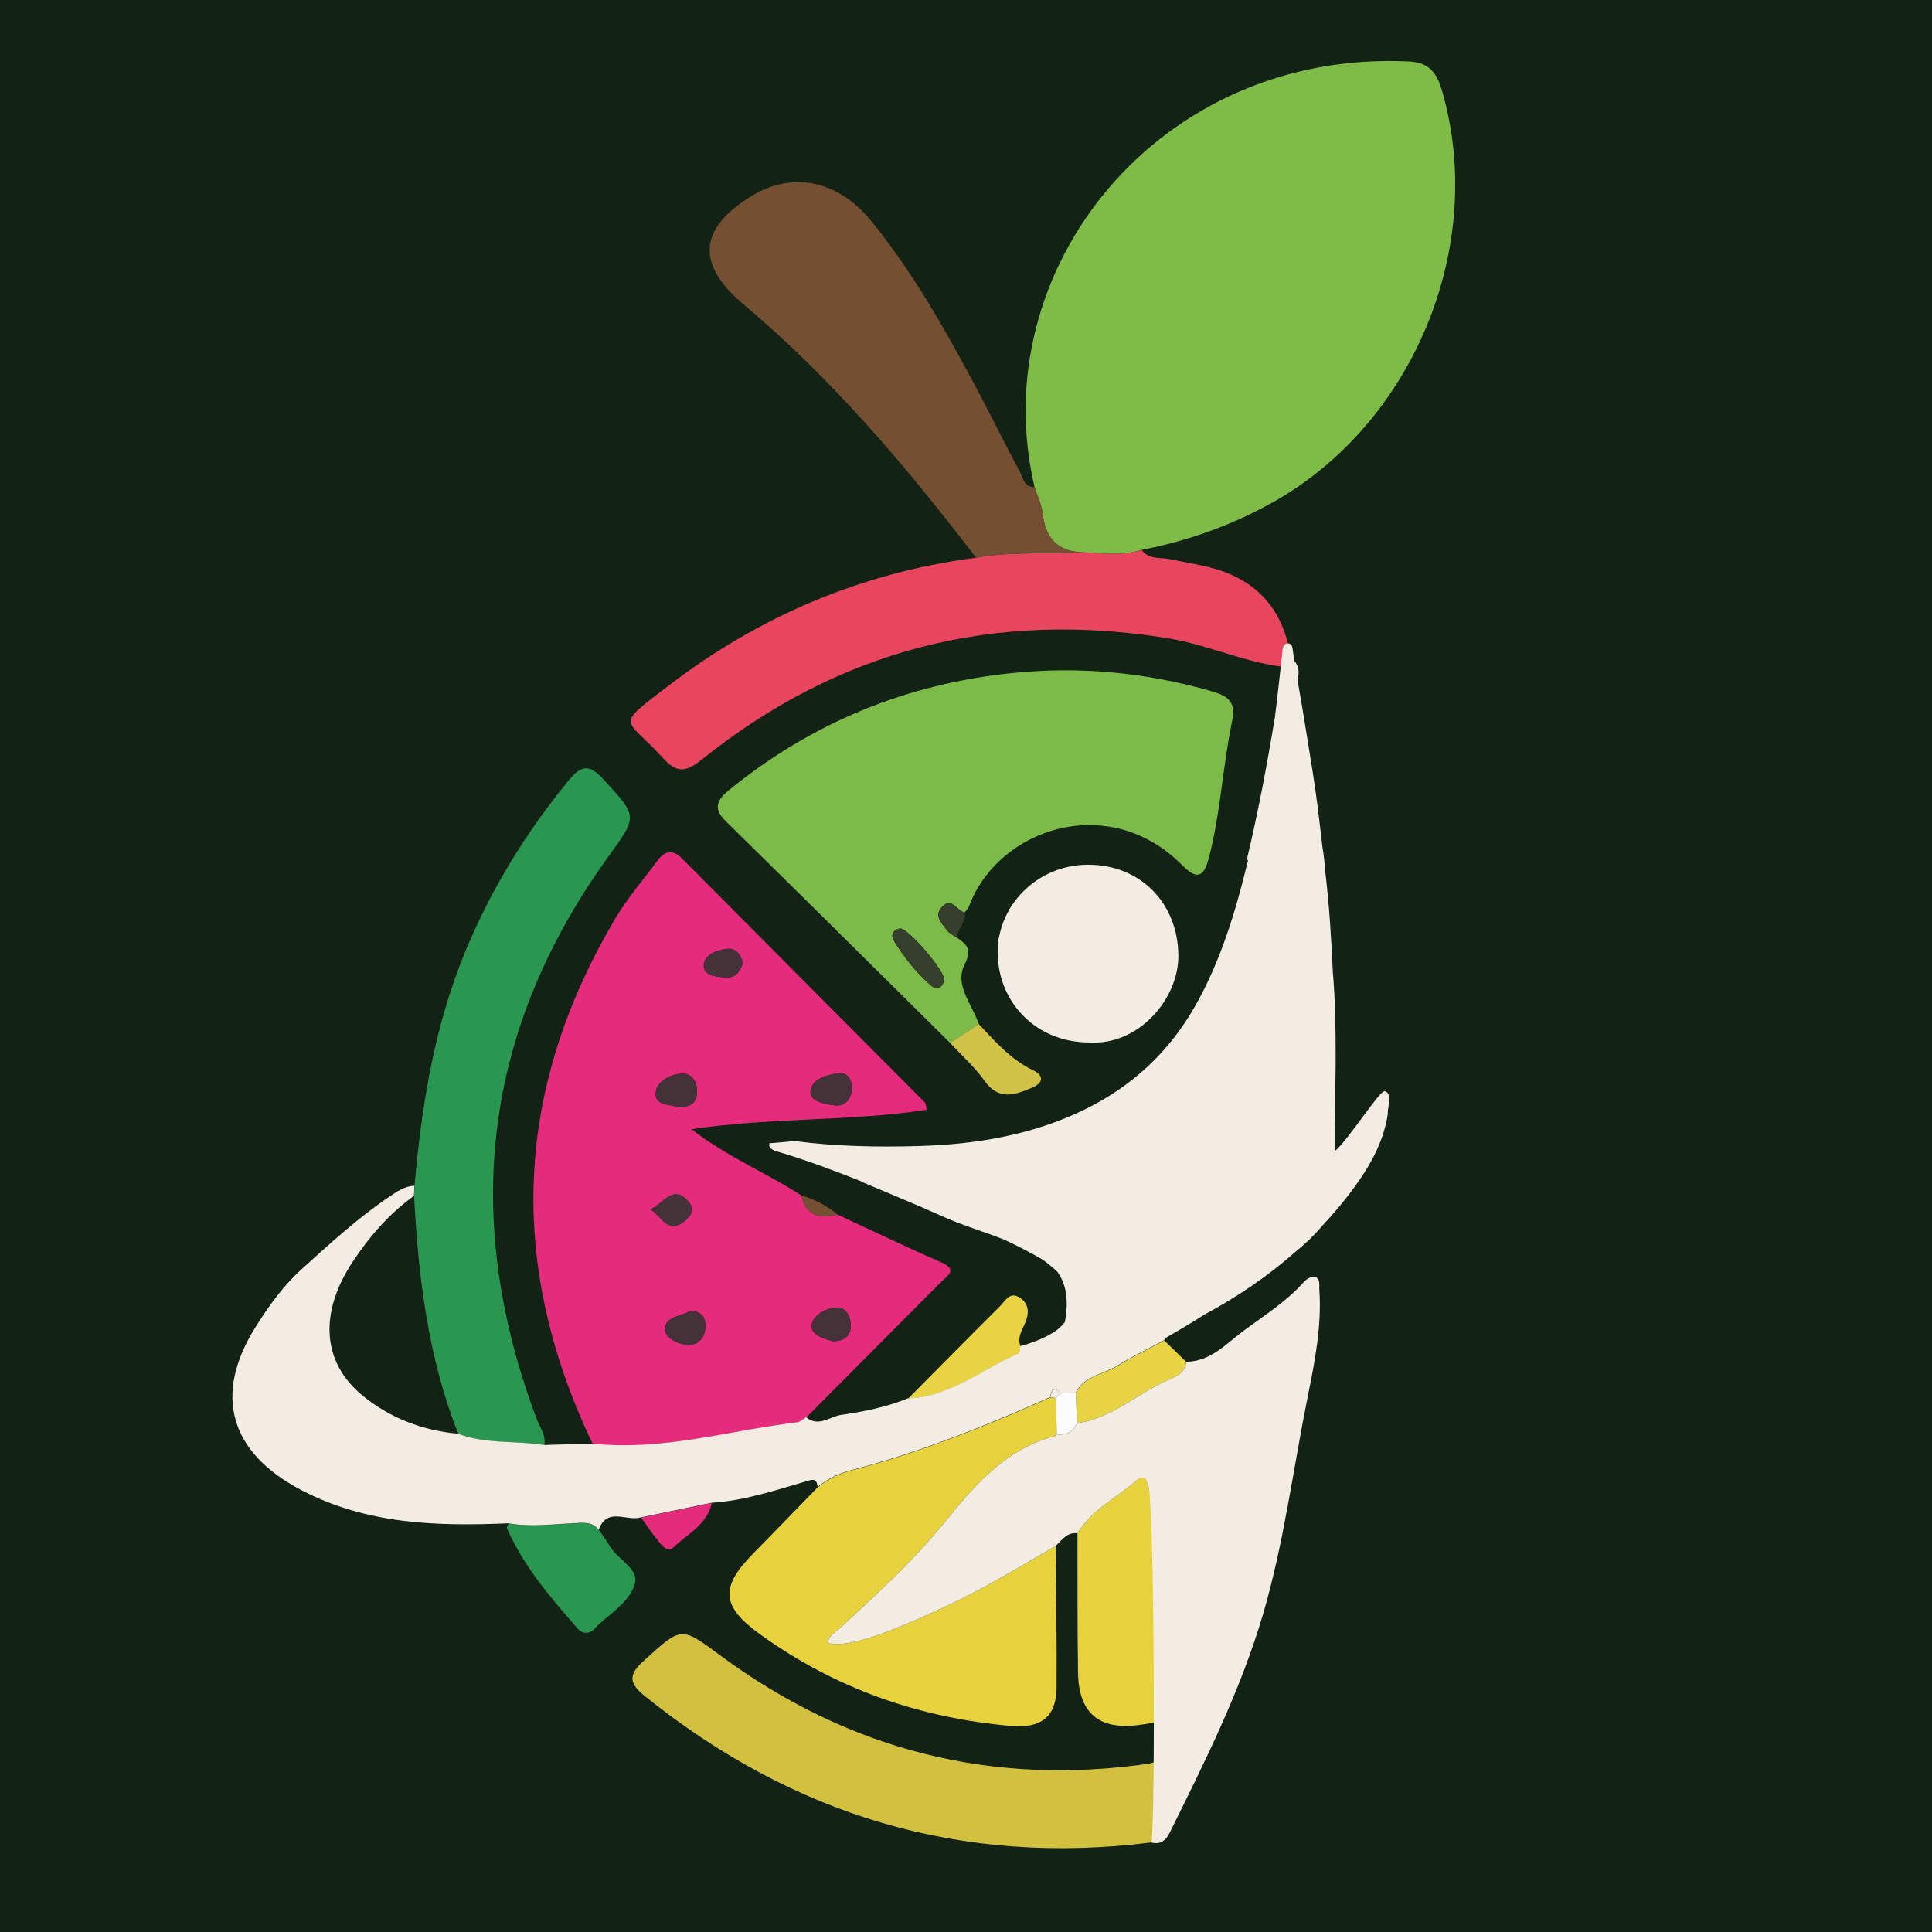 <?xml version="1.0" encoding="UTF-8"?>
<svg id="Layer_1" xmlns="http://www.w3.org/2000/svg" viewBox="0 0 380 380">
  <defs>
    <style>
      .cls-1 {
        fill: #fbfcfb;
      }

      .cls-2 {
        fill: #453138;
      }

      .cls-3 {
        fill: #e8455f;
      }

      .cls-4 {
        fill: #29974f;
      }

      .cls-5 {
        fill: #7ebc47;
      }

      .cls-6 {
        fill: #7dbb48;
      }

      .cls-7 {
        fill: #122215;
      }

      .cls-8 {
        fill: #d2c13f;
      }

      .cls-9 {
        fill: #f2ece3;
      }

      .cls-10 {
        fill: #f2ece1;
      }

      .cls-11 {
        fill: #363e2c;
      }

      .cls-12 {
        fill: #e7d23e;
      }

      .cls-13 {
        fill: #e8d344;
      }

      .cls-14 {
        fill: #754f31;
      }

      .cls-15 {
        fill: #d1c348;
      }

      .cls-16 {
        fill: #e52b7c;
      }
    </style>
  </defs>
  <rect class="cls-7" width="380" height="380"/>
  <g>
    <path class="cls-9" d="M214.1,205.03c-10.08-.02-17.72-7.63-17.87-17.49-.14-9.25,7.61-17.44,17.77-17.46,10.41-.02,17.73,7.68,17.77,17.94.03,8.41-7.81,17.73-17.66,17.01Z"/>
    <path class="cls-5" d="M203.48,95.79c-10.06-42.71,24.35-86.08,73.69-83.7,4.08.2,5.52,2.46,6.49,5.85,8.8,30.53-5.71,65.5-33.46,80.94-8.09,4.5-16.63,7.53-25.67,9.28-3.98,1.27-8.03.59-12.06.45-4.74-.31-6.88-3.06-7.4-7.6-.21-1.78-1.04-3.48-1.59-5.22Z"/>
    <path class="cls-16" d="M158.58,278.8c-.58.34-1.13.9-1.74.98-13.4,1.62-26.56,5.69-40.28,4.19-16.88-35.32-15.45-69.85,4.58-103.5,2.33-3.91,5.37-7.4,8.09-11.09,1.46-1.98,2.96-2.5,4.94-.5,15.9,16.01,31.83,31.97,47.74,47.96.2.2.18.63.39,1.44-15.07,2.31-30.37,1.47-46.3,3.81,7.15,5.55,14.83,8.61,21.64,13.06.87,4.13,3.69,4.54,7.14,3.76,6.76,3.13,13.47,6.38,20.3,9.35,3.41,1.48,1.29,2.61.05,3.86-8.84,8.9-17.7,17.79-26.55,26.68ZM133.1,217.7c2.34.19,3.93-.49,4.01-2.85.07-2.1-1.09-3.88-3.17-3.69-2.09.19-4.63,1.41-4.95,3.57-.4,2.75,2.55,2.4,4.11,2.97ZM167.67,214.09c-.17-1.71-.85-3.18-2.71-2.98-2.36.25-5.29,1.11-5.54,3.48-.22,2.07,2.8,2.53,4.67,2.81,2.21.33,3.24-1.29,3.59-3.31ZM135.75,257.84c-1.65,1.09-4.97,1-4.96,3.69,0,1.56,2.63,3,4.7,2.99,2.18-.01,3.23-1.71,3.25-3.75.02-1.63-.76-2.92-2.99-2.93ZM163.9,263.81c2.38-.06,3.46-1.26,3.43-3.18-.03-1.81-1-3.59-2.91-3.47-2.17.14-4.69,1.69-4.79,3.61-.1,1.84,2.6,2.62,4.27,3.04ZM127.92,237.89c2.16,1.15,3.32,5.04,6.69,2.32,1.34-1.08,2.09-2.4.78-3.9-3.03-3.48-4.92.45-7.47,1.58ZM146.09,189.43c-.34-1.75-1.41-2.98-3.03-2.8-1.96.22-4.46,1.02-4.63,3.12-.18,2.28,2.52,2.32,4.16,2.52,1.81.21,3.05-1.03,3.5-2.83Z"/>
    <path class="cls-6" d="M188.23,184.44c1.99,1.37,3.01,2.25,1.46,5.35-1.98,3.94,1.53,7.8,2.84,11.65-1.88,1.23-3.76,2.47-5.64,3.7-14.71-14.56-29.4-29.14-44.16-43.64-2.64-2.59-1.57-4.3.76-6.19,16.26-13.2,34.82-20.8,55.6-22.93,13.3-1.37,26.36-.12,39.23,3.58,3.33.96,4.8,2.13,4.01,5.92-1.83,8.8-2.24,17.85-4.49,26.58-.82,3.17-1.85,5.24-5.22,1.81-14.52-14.76-36.38-7.28-42.03,8-.17.45-.58.81-.87,1.21-1.48-.3-2.44-2.98-4.3-1.23-1.93,1.82-.15,3.36.88,4.79.45.62,1.28.96,1.94,1.42ZM177.05,182.62c-1.31.16-1.95,1.22-1.24,2.4,2,3.29,4.42,6.31,7.33,8.84,1.23,1.07,2.24.3,2.57-1.08.35-1.5-6.86-10.07-8.66-10.17Z"/>
    <path class="cls-12" d="M207.83,282.12c-.12.12-.23.3-.37.34-9.75,2.54-15.8,9.71-21.8,17.11-6.09,7.51-13.26,14.02-20.36,20.57-.94.87-2.36,1.44-2.42,3.05,3.88.83,10.32-1.3,22.97-7.16,7.55-3.5,14.62-7.8,21.78-11.97.07,9.31.26,18.63.18,27.94-.05,5.68-3.09,7.98-8.87,7.48-18.09-1.57-34.63-7.35-49.41-18.01-7.64-5.51-7.97-9.22-1.42-15.88,4.27-4.34,8.49-8.72,12.74-13.08,1.99-1.61,4.16-2.66,6.71-3.32,13.46-3.51,26.34-8.67,39.02-14.33.38.05.75.1,1.13.15.04,2.38.08,4.75.12,7.13Z"/>
    <path class="cls-4" d="M81.44,235.25c.03-.67.06-1.33.09-2,1.39-15.75,3.87-31.26,9.95-46.01,5.08-12.33,11.97-23.52,20.42-33.81,2.41-2.93,4.01-3.17,6.74-.19,6.85,7.46,6.82,7.2.95,15.34-24.66,34.21-28.83,71.1-14.08,110.39.64,1.72,1.91,3.26,1.55,5.27-5.61-.91-11.45-.12-16.91-2.21-5.97-15.02-7.86-30.81-8.71-46.79Z"/>
    <path class="cls-3" d="M212.47,108.61c4.03.14,8.08.82,12.06-.45,1.42,1.95,3.65,1.42,5.57,1.82,2.31.49,4.64.88,6.95,1.4q14.66,3.3,16.81,17.91c-1.25.02-1.58.79-1.53,1.87-7.72-.95-14.82-4.34-22.51-5.6-34.21-5.59-64.88,2.21-91.9,23.93-3.15,2.53-4.96,2.46-7.53-.39-7.42-8.21-9.7-5.95.91-14.09,17.98-13.8,38.17-22.39,60.69-25.31,6.78-1.25,13.66-.68,20.48-1.09Z"/>
    <path class="cls-14" d="M212.47,108.61c-6.83.41-13.7-.16-20.48,1.09-13.74-17.94-28.29-35.16-45.63-49.73-9.39-7.88-9.14-14.92,1.45-21.41,8-4.91,16.96-3.16,23.49,4.84,8.29,10.17,14.7,21.57,20.84,33.12,2.86,5.39,5.55,10.87,8.45,16.25.65,1.21.81,3.12,2.91,3.03.55,1.74,1.38,3.44,1.59,5.22.53,4.54,2.66,7.29,7.4,7.6Z"/>
    <path class="cls-8" d="M227.88,346.65c.27,5.31-.57,10.52-1.41,15.73-37.28,4.7-70.33-5.25-99.54-28.7-3.22-2.58-3.44-4.21-.27-7.07,7.47-6.74,7.23-6.75,15.02-1,25.18,18.59,53.28,25.77,84.3,21.28.41-.11.83-.23,1.24-.35.21.12.43.15.66.11Z"/>
    <path class="cls-9" d="M230.01,181.26c2.27,7.32,1.2,15.14-5.25,20.04-5.89,4.48-12.12,4.64-18.54,1.65-6.76-3.15-10.08-9.61-9.95-17.25.04-2.61,2.71-3.95,2.18-6.51,1.32-.04,1.99-.72,1.99-2.05,0,0,.01,0,.01,0,.33-.34.67-.67,1-1.01,0,0,.02-.02.02-.02.33-.33.67-.67,1-1,0,0,.02-.02.02-.02.84,0,1.6-.15,2-1.01,0,0,.04-.02.04-.02.33-.33.66-.66,1-.99,0,0,.02-.02.02-.02,1.11,0,2.31.25,3-1,0,0,.08-.04.08-.04,4.79-.24,9.52.39,14.24,1.06,0,0,0,.01,0,.01.34.33.67.66,1.01.99,0,0,.04.04.04.04.33.33.66.66.98.99,0,0,.03.03.03.03.33.33.66.66.99.99,0,0,.03.03.03.03.33.33.66.66.99.99,0,0,.03.03.03.03.33.33.66.65.98.98,0,0,.05.05.05.05.32.32.64.64.96.96,0,0,.07.08.07.08-.05.86.16,1.6.98,2.04Z"/>
    <path class="cls-12" d="M229.09,337.2c-.13.45-.26.91-.39,1.36-1.67.25-3.34.56-5.02.76-7.58.91-11.52-2.47-11.64-10.25-.15-9.17-.09-18.34-.12-27.52,2.79-4.63,7.67-6.95,11.57-10.34,1.8-1.56,2.2.25,2.49,1.6,1.04,4.95,2.05,9.9,3.08,14.85-.18,1.78,0,3.52.67,5.19,0,6.04-.02,12.07-.03,18.11-1,2.01-.66,4.14-.61,6.25Z"/>
    <path class="cls-4" d="M100.04,299.65c4.21.78,8.42.19,12.63,0,1.85-.09,3.73-.47,5.12,1.26.76,1.11,1.59,2.19,2.27,3.35,1.52,2.57,5.67,4.28,4.79,7.29-1.11,3.84-5.28,5.97-8.04,8.91-.89.95-2.27.92-3.18-.12-5.33-6.1-10.62-12.23-13.93-19.76-.1-.22.21-.62.33-.93Z"/>
    <path class="cls-13" d="M200.71,264.8c-.11.49-.08,1.32-.35,1.43-7.18,3.09-13.4,8.55-21.71,8.82,6.03-6.08,12.05-12.18,18.12-18.22.98-.98,1.83-2.8,3.69-1.67,1.87,1.15,2.02,2.9,1.25,4.86-.6,1.52-1.7,2.96-1,4.77Z"/>
    <path class="cls-13" d="M233.31,267.85c-.19,2.33-2.17,2.95-3.79,3.67-5.96,2.66-10.9,7.48-17.68,8.39-.08-1.96-.16-3.93-.24-5.89,1.65-3.39,5.38-3.66,8.15-5.35,2.99-1.82,6.16-3.36,9.25-5.02,1.44,1.4,2.87,2.8,4.31,4.21Z"/>
    <path class="cls-15" d="M186.88,205.13c1.88-1.23,3.76-2.46,5.64-3.7,3.22,3.42,6.29,6.96,10.68,9.08,2.15,1.04,2.07,2.49-.3,3.47-3.37,1.39-6.5,2.5-9.26-1.4-1.92-2.72-4.48-4.98-6.76-7.44Z"/>
    <path class="cls-16" d="M126.09,298.48c4.64-.96,9.28-1.91,13.91-2.87-.9,4.26-4.74,6.06-7.5,8.7-1.26,1.21-2.4-.43-3.2-1.43-1.14-1.41-2.15-2.93-3.21-4.41Z"/>
    <path class="cls-11" d="M188.23,184.44c-.66-.47-1.49-.81-1.94-1.42-1.03-1.42-2.81-2.97-.88-4.79,1.86-1.75,2.82.93,4.3,1.23.5,1.96-1.48,3.17-1.48,4.98Z"/>
    <path class="cls-10" d="M222.87,173.06c-4.73-.66-9.45-1.29-14.24-1.06,4.98-2.74,9.7-1.99,14.24,1.06Z"/>
    <path class="cls-14" d="M164.78,238.91c-3.45.78-6.27.37-7.14-3.76,2.66.72,5.02,2.01,7.14,3.76Z"/>
    <path class="cls-10" d="M208.54,172.05c-.69,1.25-1.89.99-3,1,.72-1.17,1.88-1.01,3-1Z"/>
    <path class="cls-10" d="M200.44,177.15c0,1.33-.67,2.01-1.99,2.05.33-1.01,1.05-1.64,1.99-2.05Z"/>
    <path class="cls-10" d="M204.49,174.08c-.41.86-1.16,1.02-2,1.01.43-.81,1.17-1.01,2-1.01Z"/>
    <path class="cls-10" d="M230.01,181.26c-.82-.44-1.03-1.18-.98-2.04.84.43.97,1.21.98,2.04Z"/>
    <path class="cls-10" d="M201.45,176.13c-.33.34-.67.67-1,1.01.33-.34.67-.67,1-1.01Z"/>
    <path class="cls-10" d="M225.92,176.11c-.33-.33-.66-.66-.99-.99.33.33.66.66.99.99Z"/>
    <path class="cls-10" d="M202.47,175.11c-.33.33-.67.67-1,1,.33-.33.67-.67,1-1Z"/>
    <path class="cls-10" d="M224.9,175.08c-.33-.33-.66-.66-.98-.99.33.33.66.66.98.99Z"/>
    <path class="cls-10" d="M223.88,174.06c-.34-.33-.67-.66-1.01-.99.34.33.67.66,1.01.99Z"/>
    <path class="cls-10" d="M205.52,173.07c-.33.33-.66.66-1,.99.33-.33.66-.66,1-.99Z"/>
    <path class="cls-10" d="M228.96,179.14c-.32-.32-.64-.64-.96-.96.32.32.64.64.96.96Z"/>
    <path class="cls-10" d="M227.95,178.13c-.33-.33-.66-.65-.98-.98.33.33.66.65.98.98Z"/>
    <path class="cls-10" d="M226.94,177.12c-.33-.33-.66-.66-.99-.99.33.33.66.66.99.99Z"/>
    <path class="cls-10" d="M227.21,346.54c-.41.12-.83.23-1.24.35.41-.12.83-.23,1.24-.35Z"/>
    <path class="cls-1" d="M211.6,274.01c.08,1.96.16,3.93.24,5.89-.79,1.73-2.15,2.43-4.01,2.21-.04-2.38-.08-4.75-.12-7.13.3-.33.6-.66.89-.99,1,0,2,.01,3,.02Z"/>
    <path class="cls-10" d="M208.6,273.99c-.3.33-.6.66-.89.99-.38-.05-.75-.1-1.13-.15.25-1.31.61-2.34,2.03-.85Z"/>
    <path class="cls-2" d="M133.1,217.7c-1.56-.57-4.51-.23-4.11-2.97.31-2.16,2.86-3.38,4.95-3.57,2.08-.19,3.24,1.6,3.17,3.69-.08,2.37-1.67,3.04-4.01,2.85Z"/>
    <path class="cls-2" d="M167.67,214.09c-.34,2.02-1.37,3.64-3.59,3.31-1.87-.28-4.89-.74-4.67-2.81.25-2.37,3.19-3.23,5.54-3.48,1.87-.2,2.54,1.27,2.71,2.98Z"/>
    <path class="cls-2" d="M135.75,257.84c2.23.01,3.01,1.29,2.99,2.93-.02,2.04-1.07,3.74-3.25,3.75-2.07.01-4.7-1.43-4.7-2.99-.01-2.69,3.31-2.6,4.96-3.69Z"/>
    <path class="cls-2" d="M163.9,263.81c-1.67-.42-4.37-1.2-4.27-3.04.1-1.92,2.62-3.47,4.79-3.61,1.91-.12,2.88,1.66,2.91,3.47.03,1.92-1.05,3.12-3.43,3.18Z"/>
    <path class="cls-2" d="M127.92,237.89c2.55-1.13,4.44-5.07,7.47-1.58,1.31,1.5.56,2.82-.78,3.9-3.36,2.72-4.53-1.17-6.69-2.32Z"/>
    <path class="cls-2" d="M146.09,189.43c-.46,1.8-1.69,3.05-3.5,2.83-1.65-.19-4.35-.24-4.16-2.52.17-2.09,2.67-2.9,4.63-3.12,1.62-.18,2.7,1.06,3.03,2.8Z"/>
    <path class="cls-11" d="M177.05,182.62c1.8.1,9.01,8.67,8.66,10.17-.32,1.38-1.34,2.14-2.57,1.08-2.91-2.53-5.33-5.56-7.33-8.84-.72-1.18-.08-2.24,1.24-2.4Z"/>
    <g>
      <path class="cls-9" d="M258.52,251.11c-.6-.13-1.59.5-2.09,1.07-3.41,3.82-7.73,6.53-11.78,9.53-3.44,2.55-6.5,6.07-11.34,6.14-.19,2.33-2.17,2.95-3.79,3.67-5.96,2.66-10.9,7.48-17.68,8.39-.79,1.73-2.15,2.43-4.01,2.21-.12.12-.23.3-.37.34-9.75,2.54-15.8,9.71-21.8,17.11-6.09,7.51-13.26,14.02-20.36,20.57-.94.87-2.36,1.44-2.42,3.05,3.88.83,10.32-1.3,22.97-7.16,7.55-3.5,14.62-7.8,21.78-11.97,1.25-1.15,2.23-2.74,4.28-2.49,2.79-4.63,7.67-6.95,11.57-10.34,1.8-1.56,2.2.25,2.49,1.6,1.04,4.91,1.32,64.36.49,69.57,1.8.45,2.85-.4,3.62-1.96,6.88-13.91,13.85-27.75,18.28-42.73,4.16-14.09,5.96-28.64,8.85-42.98,1.39-6.88,2.78-13.9,2.29-21.05-.07-.97.27-2.28-.98-2.55Z"/>
      <path class="cls-9" d="M272.35,214.63c-.93-.28-7.21,9.64-9.8,11.79-.02-5.14.08-10.22.13-15.24.02-1.12.03-2.24.02-3.36.02-5.57-.08-11.09-.54-16.57-.31-6.62-.71-13.25-1.5-19.84-.01-.12-.03-.24-.04-.36-.1-1.5-.25-2.99-.52-4.47-.58-5.07-1.15-10.14-1.98-15.17-.97-5.87-1.84-11.76-2.91-17.62,0-.04-.01-.09-.02-.13.43-1.38.27-2.63-.61-3.67-.11-.75-.23-1.5-.32-2.26-.07-.55-.25-1.24-1.01-1.18-.68.05-.88.67-.99,1.25-.06.31-.05.64-.09.96-.48,4.11-.88,8.24-1.42,12.34-1.54,9.36-3.3,18.68-5.5,27.91.08.08.15.16.22.23-2.42,9.94-5.31,19.66-10.42,28.66-5.11,9-12.34,15.69-21.5,20.22-10.29,5.08-21.44,6.96-32.79,7.29-8.18.24-16.39.08-24.53-.99-1.57.17-3.15.32-4.73.43-.05,0-.09,0-.14,0-.01.04-.02.07-.03.11-.21.98.9,1.34,1.66,1.56,5.73,1.7,11.32,3.81,16.86,6.01-.01.02-.02.05-.03.07,5.25,2.22,10.53,4.38,15.73,6.72,3.91,1.76,8.08,2.95,12.06,4.54,2.52,1.18,5,2.46,7.42,3.87,1.01.71,1.99,1.5,2.92,2.4.42.56.77,1.18,1.05,1.87,1.08,2.63.92,5.31.46,8-.66.89-1.57,1.69-2.73,2.35-1.95,1.11-3.95,1.84-6.06,2.42-.11.49-.08,1.32-.35,1.43-7.18,3.09-13.4,8.55-21.71,8.82-4.21,1.72-8.63,2.62-13.11,3.26-2.3.33-4.49,2.5-6.95.48-.58.34-1.13.9-1.74.98-13.4,1.62-26.56,5.69-40.28,4.19-3.17.09-6.33.19-9.5.28-5.61-.91-11.45-.12-16.91-2.21-7.04-.64-13.47-3.11-18.87-7.56-7.93-6.54-8.54-16.26-1.82-26.36,3.26-4.9,7.13-9.38,11.98-12.86.03-.67.06-1.33.09-2-1.97.07-3.47,1.17-5.02,2.22-6.17,4.18-11.64,9.21-17.15,14.19-3.68,3.32-6.54,7.34-9.13,11.48-8.34,13.37-4.92,24.62,9.03,31.95,12.94,6.79,26.74,7.15,40.78,6.55,4.21.78,8.42.19,12.63,0,1.85-.09,3.73-.47,5.12,1.26,1.67-4.59,5.56-1.53,8.3-2.43,4.64-.96,9.28-1.91,13.91-2.87,6.37-.39,12.38-2.4,18.43-4.17,1.3-.38,2.25-.81,2.41,1.06,1.99-1.61,4.16-2.66,6.71-3.32,13.46-3.51,26.34-8.67,39.02-14.33.25-1.31.61-2.34,2.03-.85,1,0,2,.01,3,.02.66-1.36,1.67-2.22,2.8-2.87.47-.23.93-.46,1.4-.69,1.33-.58,2.73-1.05,3.94-1.79,2.99-1.82,6.16-3.36,9.25-5.02.08-.12.14-.26.21-.4,2.64-1.51,5.24-3.07,7.81-4.69,6.37-3.44,12.3-7.45,17.67-12.18,1.96-1.59,3.8-3.31,5.44-5.27,2.17-2.3,4.23-4.75,6.15-7.36,2.8-3.81,5.24-7.95,6.33-12.62.17-.74.43-1.73.4-2.62.1-.59.18-1.19.24-1.8.09-.89.07-1.78-.91-2.08Z"/>
    </g>
  </g>
</svg>
